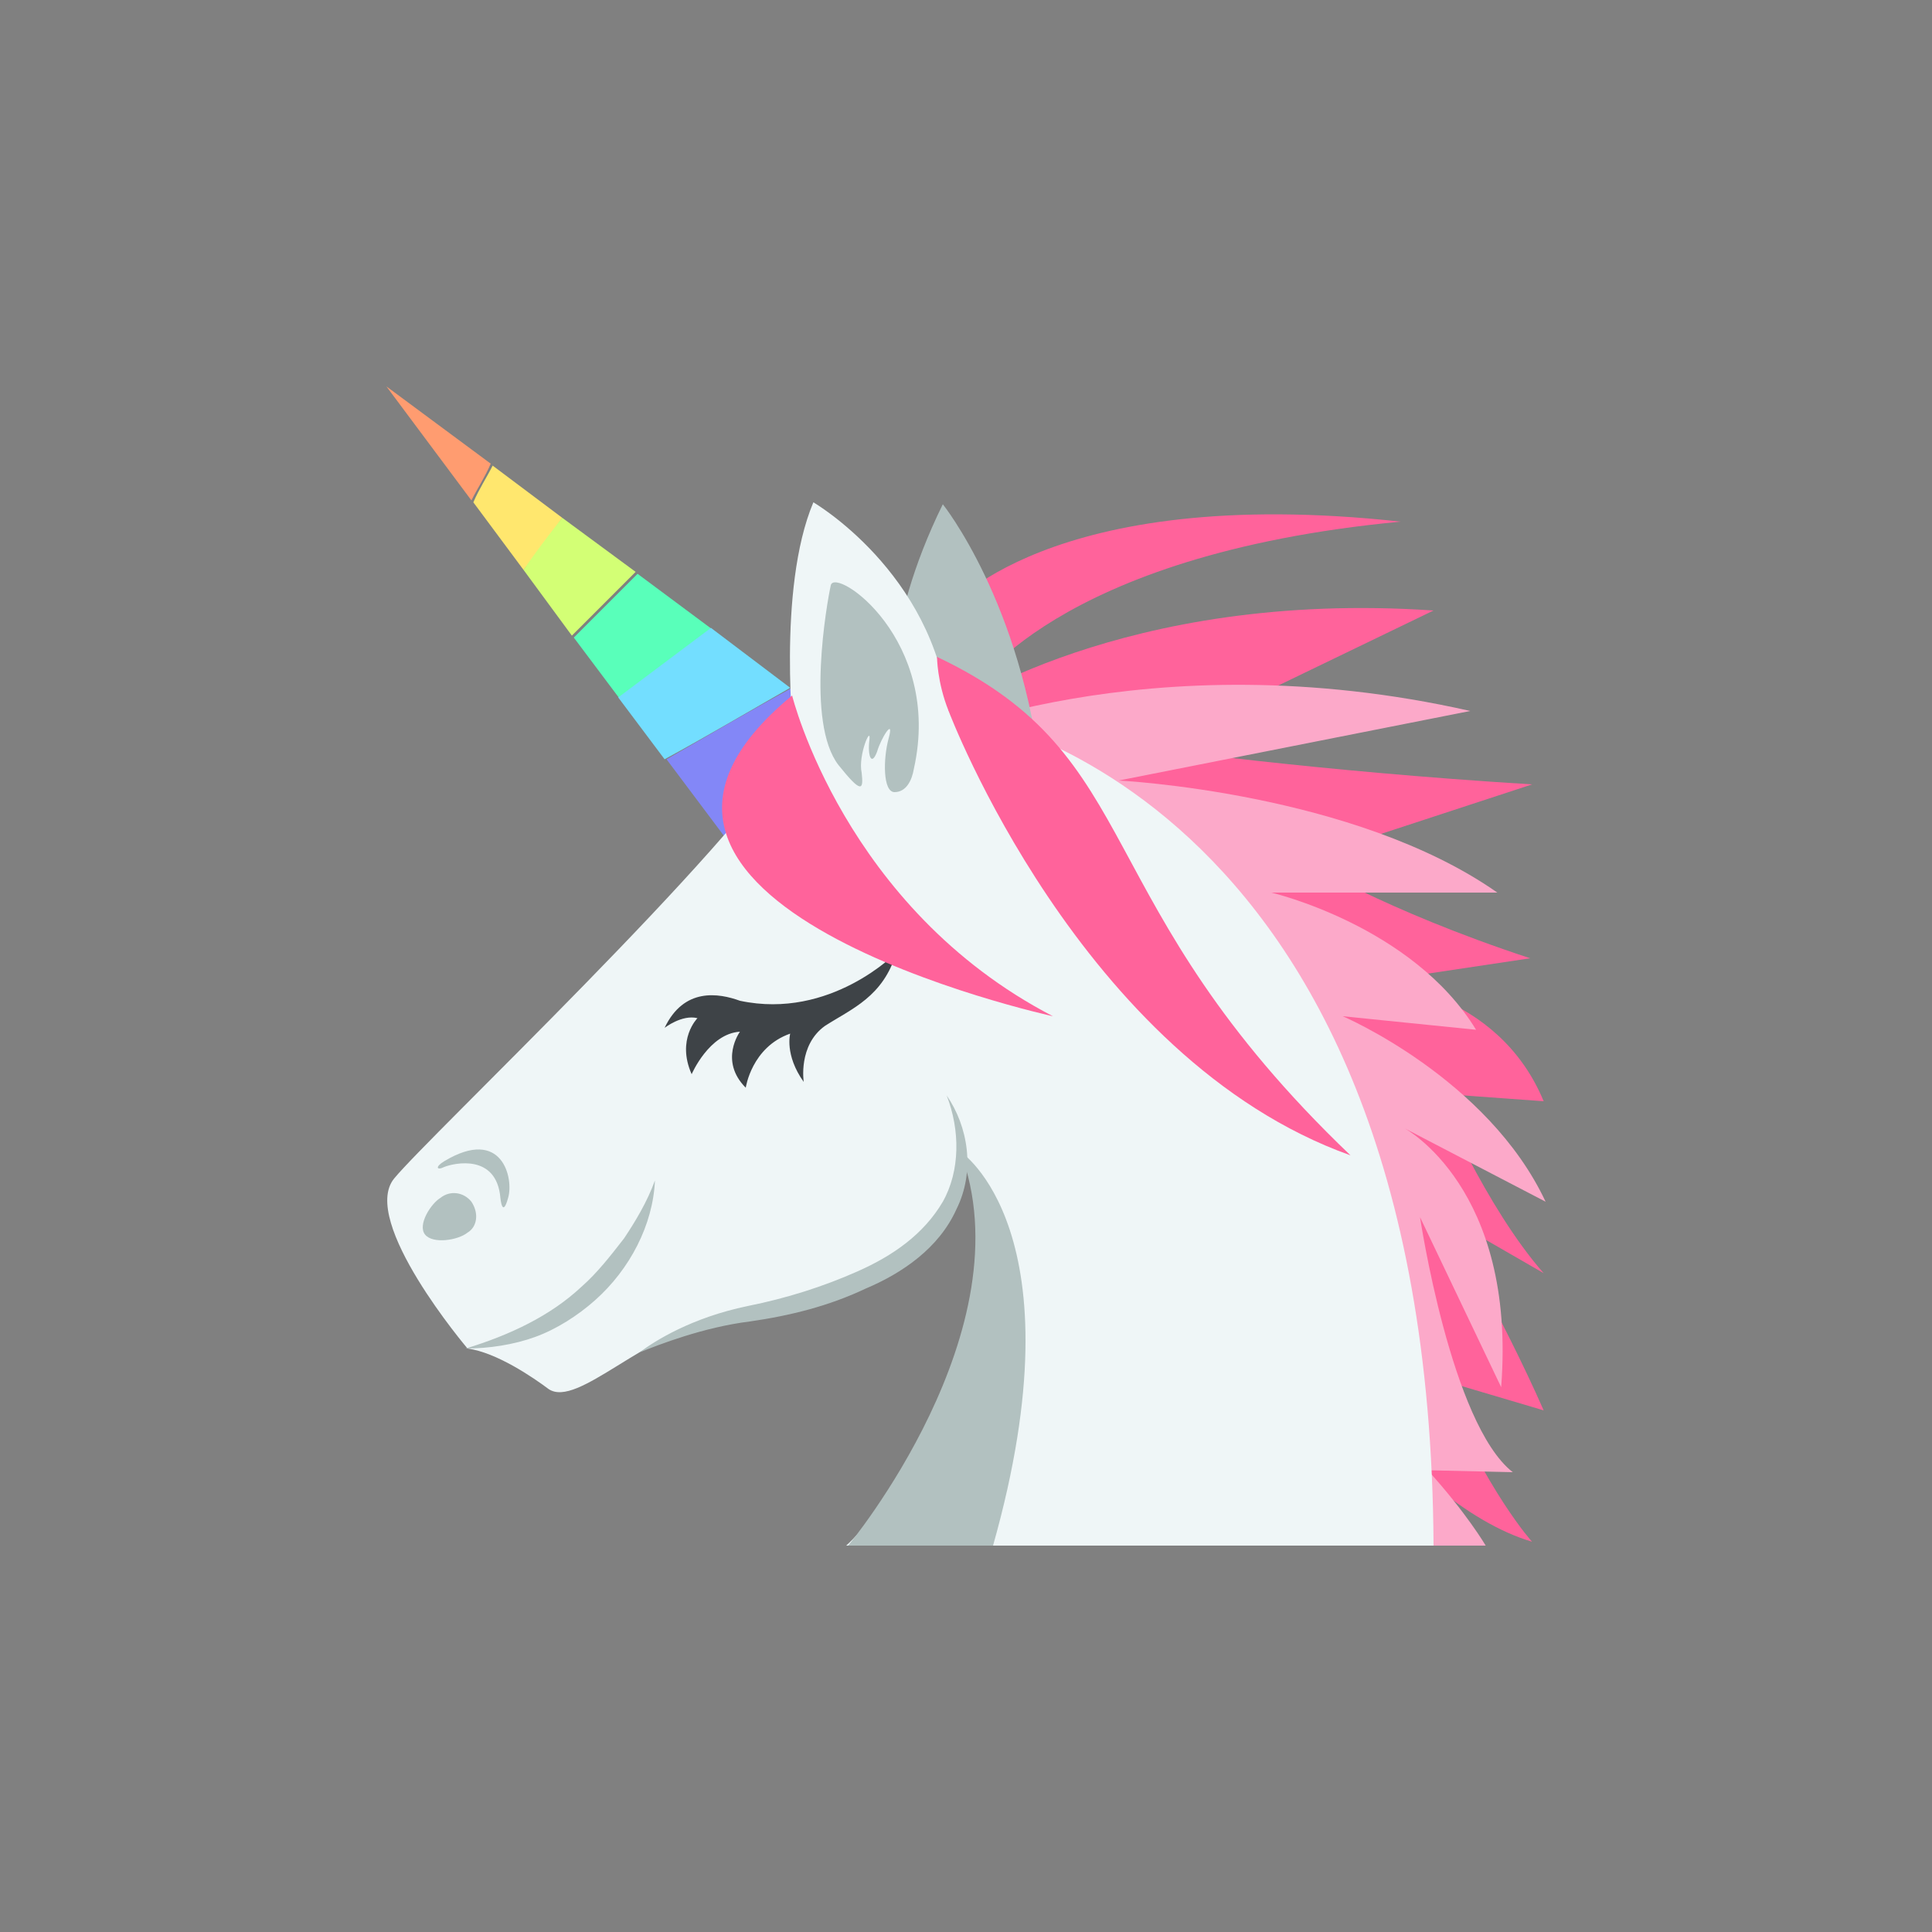 <svg xmlns="http://www.w3.org/2000/svg" viewBox="0 0 100 100">
    <rect x="0" y="0" width="100" height="100" fill="#808080" stroke="none"/>
    <path d="M20 20l4.4 5.9c.3-.6.7-1.2 1-1.9L20 20" fill="#ff9c70"/>
    <path d="M27.1 29.5c.7-.9 1.4-1.8 2-2.7l-3.6-2.7c-.3.6-.7 1.2-1 1.9l2.6 3.5" fill="#ffe76e"/>
    <path d="M29.6 32.9l3.3-3.3-3.8-2.8c-.7.9-1.4 1.8-2 2.7l2.5 3.4" fill="#d3ff75"/>
    <path d="M32.1 36.2l4.8-3.6-3.9-2.9-3.3 3.3 2.4 3.2" fill="#59ffba"/>
    <path d="M34.4 39.3c2.2-1.2 4.4-2.5 6.5-3.7l-4.1-3.1-4.8 3.6 2.4 3.2" fill="#73deff"/>
    <path d="M41 35.6c-2.2 1.2-4.4 2.5-6.5 3.7l3.9 5.2 4.9-4.9 1.4-1.4-3.7-2.6" fill="#8387f7"/>
    <g fill="#ff639b">
        <path d="M50.3 35.8s4.2-7.1 22.2-8.8C54.2 25 49 31.6 49 31.6s.7 2.7 1.3 4.2"/>
        <path d="M49.1 36.8s9-6.3 25.1-5.2l-14.7 7.1s8.4 1.2 19.8 1.9l-11.9 3.9s4.2 2.6 11.8 5.1l-8 1.2s6.3.4 8.7 6.2l-5.5-.4s2.5 5.9 5.5 9.3l-5.2-3s3 5.1 5.2 10.1l-5.4-1.6c2.5 5.9 4.8 8.4 4.8 8.4-13.5-4-30.2-43-30.2-43"/>
    </g>
    <path d="M47.4 38.4s11.9-5.4 28.7-1.6l-18.2 3.6s12.2.6 19.6 5.8H65.8s7.3 1.7 10.6 7.1l-6.9-.7S77 55.8 80 62.2l-7.3-3.8s5.8 3.1 5 13.4L73.5 63s1.6 10.7 4.8 13.2l-4.4-.1c2 2.2 3 3.9 3 3.9H66.1L47.4 38.4" fill="#fca9c9"/>
    <path d="M46.2 37s-.6-4.4 2.6-10.9c0 0 4.1 5.1 5.1 14.2L46.2 37" fill="#b2c1c0"/>
    <path d="M28.4 71.9c1.5 1 5-3 9-3.7 15-2.8 12.2-8.6 12.2-8.6 4.1 5.1-2.2 17.1-5.8 20.4h30.4C74 40 49.1 36.8 49.1 36.8c-.8-7.2-7-10.8-7-10.8-1.9 4.5-1 12.5-1 12.5C38 43.9 22.2 58.8 20.4 61c-1.8 2.2 3.8 8.8 3.8 8.8 1.5.2 3.4 1.5 4.2 2.1" fill="#eff6f7"/>
    <path d="M33.1 70c.8-.6 2.7-1.8 5.6-2.4 2-.4 3.9-1 5.7-1.8 1.8-.8 3.4-1.9 4.4-3.6.9-1.6.9-3.7.2-5.5 1.1 1.6 1.5 3.9.5 5.9-.9 2-2.8 3.3-4.7 4.1-1.9.9-3.9 1.4-6 1.7-2.4.3-4.7 1.2-5.7 1.6m-8.9-6.2c-.5.4-1.8.6-2.2.1-.4-.5.3-1.6.8-1.9.5-.4 1.2-.3 1.6.2.4.6.3 1.3-.2 1.6m9.7-2.7c-.1 2.3-1.3 4.6-3.1 6.2-.9.8-2 1.5-3.1 1.9-1.1.4-2.4.6-3.6.6 2.3-.7 4.4-1.7 6-3.2.8-.7 1.5-1.6 2.2-2.5.6-.9 1.2-1.9 1.6-3" fill="#b2c1c0"/>
    <path d="M34.4 53.2s.9-.7 1.7-.5c0 0-1.1 1.1-.3 2.9 0 0 .9-2.1 2.5-2.2 0 0-1.1 1.5.3 2.9 0 0 .3-2.1 2.3-2.8 0 0-.3 1.1.7 2.5 0 0-.3-1.9 1.1-2.9 1.4-.9 3-1.5 3.7-3.8 0 0-3.4 3.5-8.1 2.5-1.1-.4-2.9-.7-3.9 1.4" fill="#3e4347"/>
    <path d="M43.4 39.6c-1.7-2.2-.6-8.4-.4-9.3.2-1 5.8 2.8 4.3 9.5-.1.6-.4 1.2-1 1.2s-.6-1.7-.3-2.8c.3-1.1-.4 0-.6.7-.3.8-.5.2-.4-.6.1-.8-.6.8-.4 1.7.1.9 0 1.1-1.2-.4M23 60.1c-.5.3-.4.5 0 .3.5-.2 2.7-.7 2.9 1.6 0 0 .1 1.1.4 0 .3-1-.3-3.7-3.3-1.9" fill="#b2c1c0"/>
    <path d="M41 36s2.7 11 13.5 16.6c0 0-26.6-5.8-13.5-16.6m8.1.8s6.8 18 20.8 23C56.1 46.6 59.5 39.2 48.5 34c0 0 0 1.3.6 2.8" fill="#ff639b"/>
    <path d="M49.7 59.6S56 63.7 51.4 80h-7.5s9.3-11.2 5.8-20.4" fill="#b2c1c0"/>
</svg>
